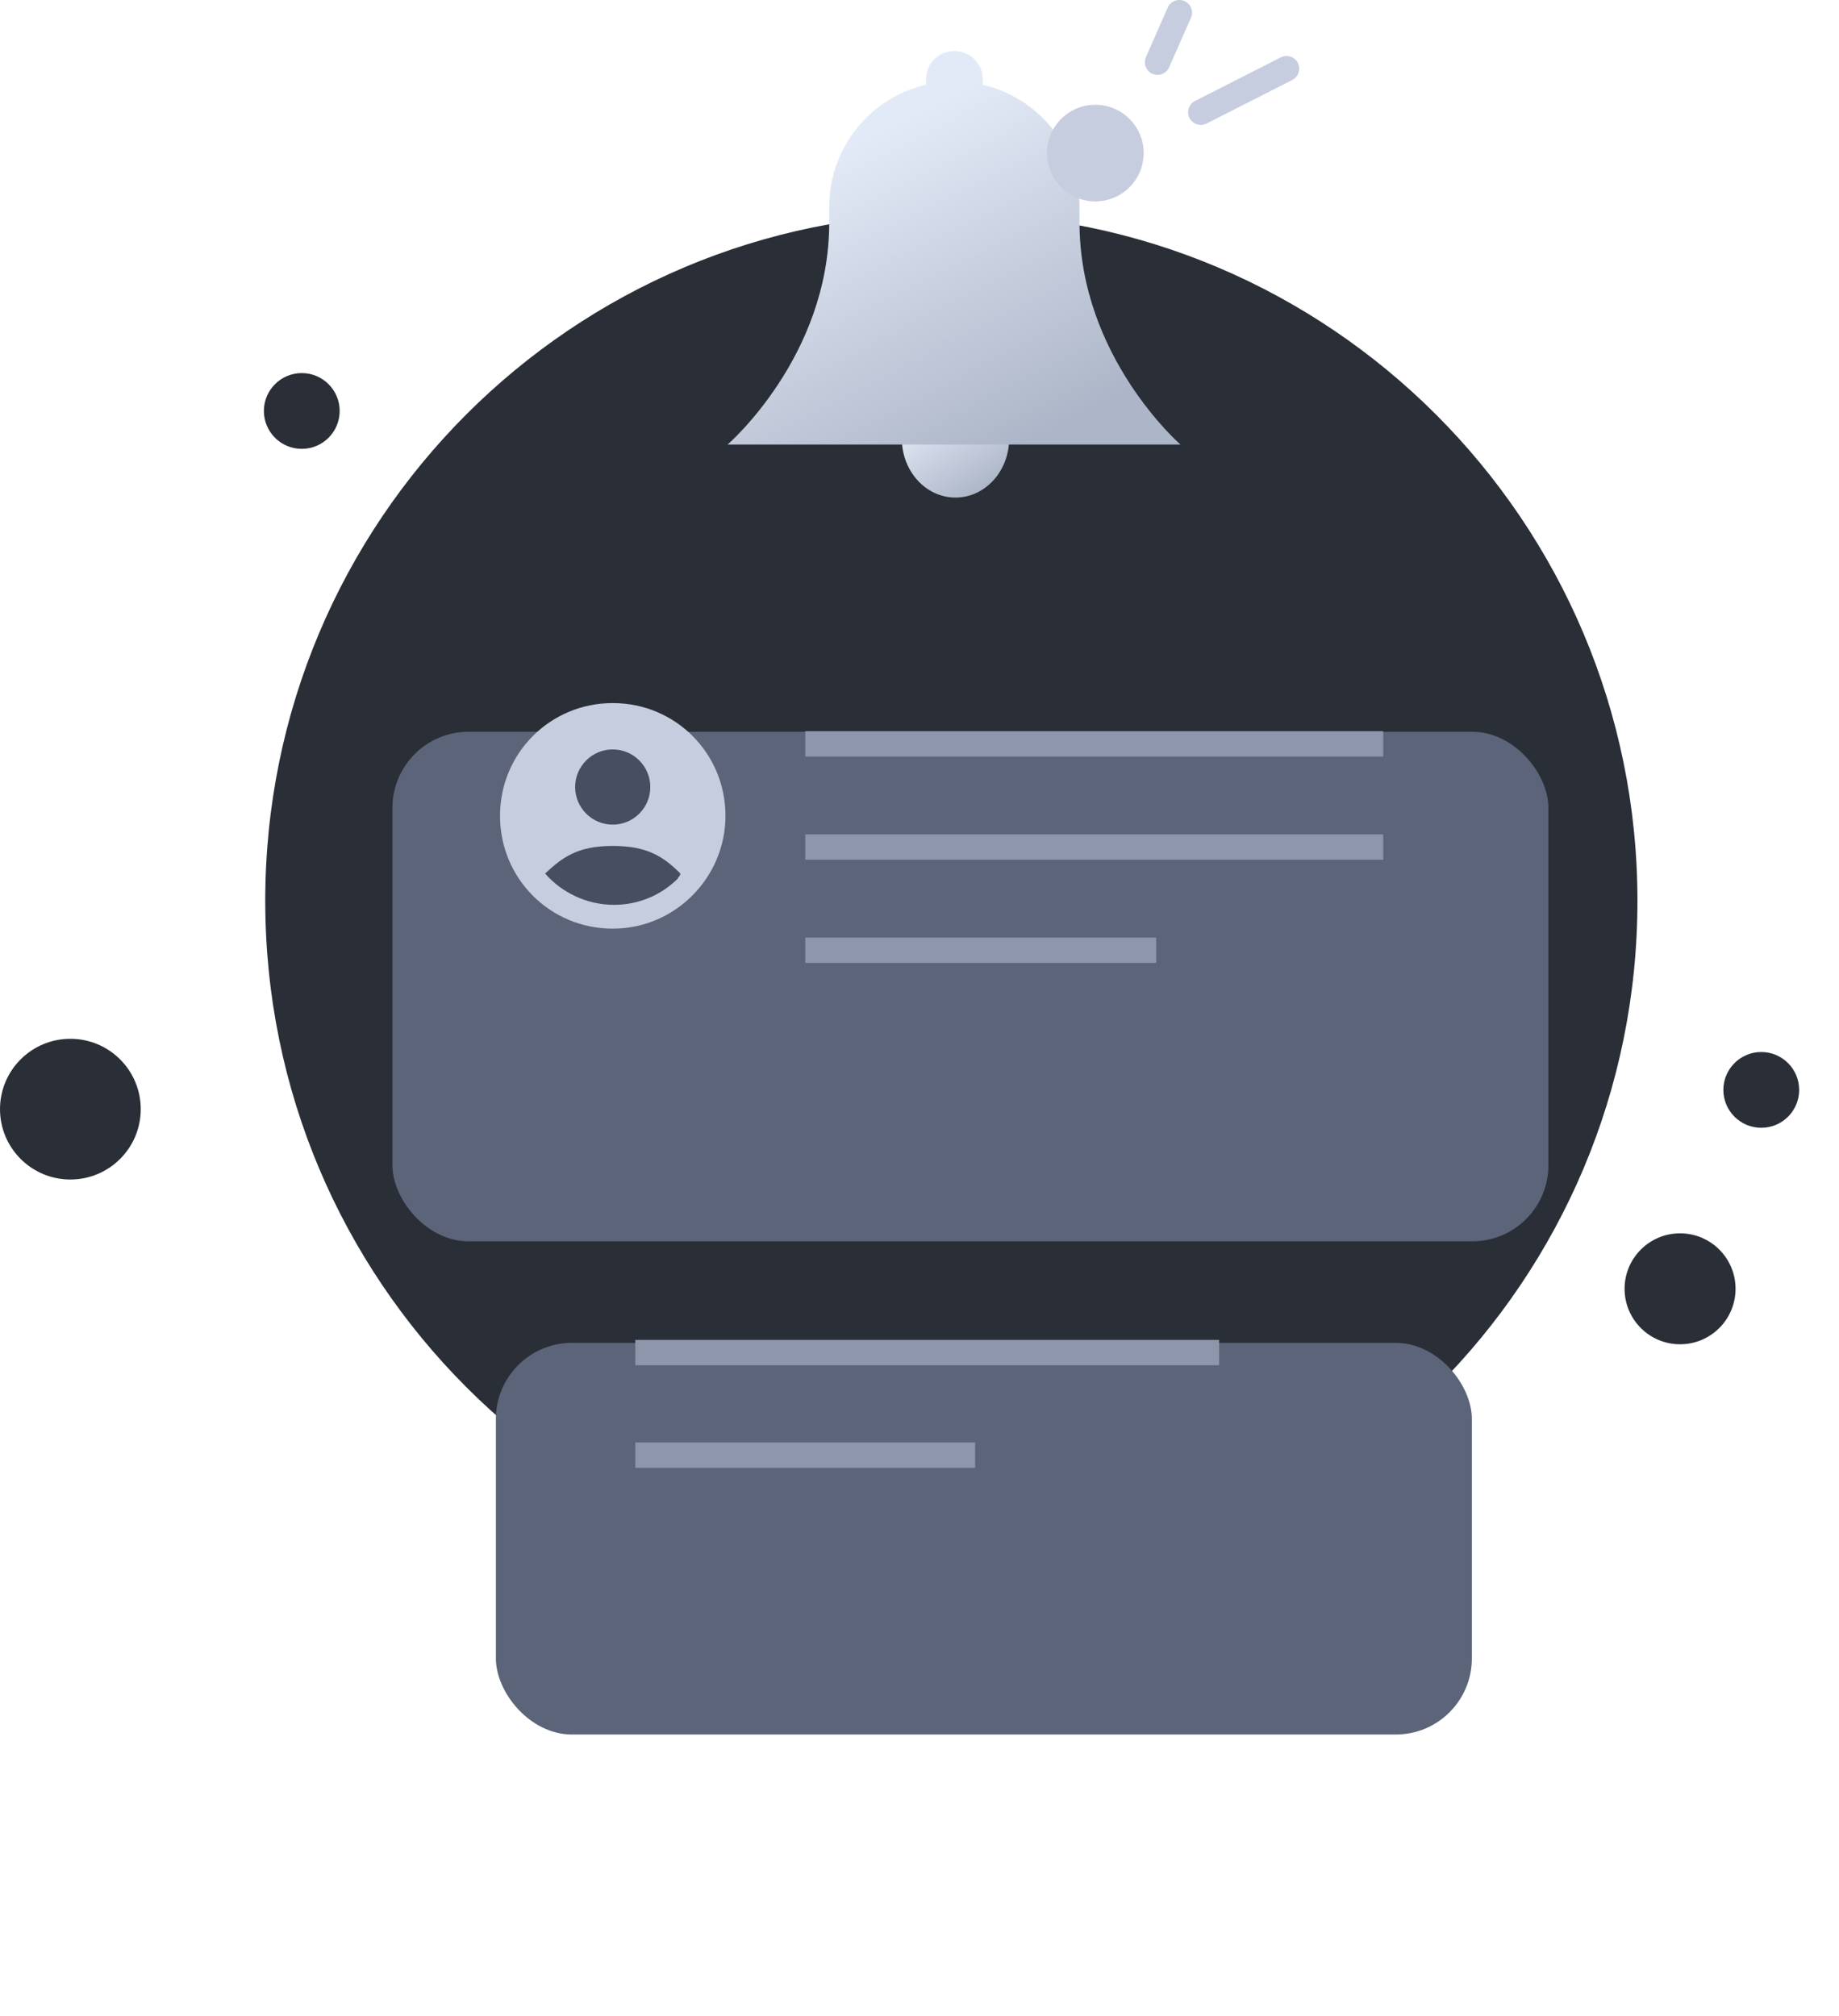 <svg width="145" height="159" viewBox="0 0 145 159" fill="none" xmlns="http://www.w3.org/2000/svg">
<path d="M75.011 125.238C104.887 125.238 129.108 101.017 129.108 71.034C129.108 41.051 104.78 16.83 75.011 16.83C45.135 16.83 20.914 41.051 20.914 71.034C20.914 101.017 45.135 125.238 75.011 125.238Z" fill="#2A2E37"/>
<path d="M132.468 106.007C134.885 106.007 136.843 104.049 136.843 101.633C136.843 99.216 134.885 97.258 132.468 97.258C130.052 97.258 128.094 99.216 128.094 101.633C128.094 104.049 130.052 106.007 132.468 106.007Z" fill="#2A2E37"/>
<path d="M138.871 88.935C140.521 88.935 141.859 87.598 141.859 85.948C141.859 84.298 140.521 82.96 138.871 82.96C137.221 82.96 135.883 84.298 135.883 85.948C135.883 87.598 137.221 88.935 138.871 88.935Z" fill="#2A2E37"/>
<path d="M23.794 35.396C25.444 35.396 26.782 34.059 26.782 32.408C26.782 30.759 25.444 29.421 23.794 29.421C22.144 29.421 20.807 30.759 20.807 32.408C20.807 34.059 22.144 35.396 23.794 35.396Z" fill="#2A2E37"/>
<path d="M5.548 93.014C8.613 93.014 11.097 90.53 11.097 87.466C11.097 84.402 8.613 81.918 5.548 81.918C2.484 81.918 0 84.402 0 87.466C0 90.53 2.484 93.014 5.548 93.014Z" fill="#2A2E37"/>
<path d="M77.62 29.922H73.055C71.997 29.922 71.106 30.903 71.106 32.067V34.58C71.106 37.154 72.999 39.238 75.337 39.238C77.675 39.238 79.568 37.154 79.568 34.58V32.067C79.568 30.842 78.678 29.922 77.62 29.922Z" fill="url(#paint0_linear_111_2425)"/>
<path d="M73.015 6.68V6.262C73.015 5.008 73.996 4.026 75.25 4.026C76.503 4.026 77.484 5.008 77.484 6.262V6.68C81.858 7.692 85.116 11.612 85.116 16.296V17.55C85.116 28.129 93.074 35.054 93.074 35.054H57.371C57.371 35.054 65.384 28.129 65.384 17.55V16.296C65.384 11.612 68.641 7.692 73.015 6.68Z" fill="url(#paint1_linear_111_2425)"/>
<circle cx="86.364" cy="12.072" r="3.811" fill="#C6CDDF"/>
<g filter="url(#filter0_d_111_2425)">
<rect x="39.099" y="94.895" width="76.953" height="30.886" rx="6" fill="#5C6479"/>
</g>
<path d="M50.091 106.661H96.125" stroke="#8E96AB" stroke-width="2" stroke-miterlimit="10"/>
<path d="M50.091 114.75H76.887" stroke="#8E96AB" stroke-width="2" stroke-miterlimit="10"/>
<g filter="url(#filter1_d_111_2425)">
<rect x="30.943" y="46.706" width="91.144" height="40.183" rx="6" fill="#5C6479"/>
</g>
<path d="M48.313 73.232C43.376 73.232 39.425 69.278 39.425 64.337C39.425 59.396 43.376 55.443 48.313 55.443C53.251 55.443 57.201 59.396 57.201 64.337C57.201 69.18 53.251 73.232 48.313 73.232Z" fill="#C6CDDF"/>
<path d="M53.645 68.883C52.263 67.5 50.979 66.709 48.313 66.709C45.548 66.709 44.363 67.598 42.98 68.883C44.264 70.365 46.239 71.354 48.411 71.354C50.387 71.354 52.164 70.563 53.448 69.278C53.448 69.18 53.645 69.081 53.645 68.883C53.744 68.883 53.645 68.883 53.645 68.883Z" fill="#474E61"/>
<path d="M48.312 65.029C49.948 65.029 51.274 63.701 51.274 62.064C51.274 60.426 49.948 59.099 48.312 59.099C46.675 59.099 45.349 60.426 45.349 62.064C45.349 63.701 46.675 65.029 48.312 65.029Z" fill="#474E61"/>
<path d="M63.495 66.798H109.067" stroke="#8E96AB" stroke-width="2" stroke-miterlimit="10"/>
<path d="M63.495 58.66H109.067" stroke="#8E96AB" stroke-width="2" stroke-miterlimit="10"/>
<path d="M63.495 74.936H91.163" stroke="#8E96AB" stroke-width="2" stroke-miterlimit="10"/>
<path d="M91.268 4.906L92.988 1" stroke="#C6CDDF" stroke-width="2" stroke-miterlimit="10" stroke-linecap="round"/>
<path d="M94.678 8.853L101.438 5.416" stroke="#C6CDDF" stroke-width="2" stroke-miterlimit="10" stroke-linecap="round"/>
<defs>
<filter id="filter0_d_111_2425" x="17.099" y="83.895" width="120.953" height="74.886" filterUnits="userSpaceOnUse" color-interpolation-filters="sRGB">
<feFlood flood-opacity="0" result="BackgroundImageFix"/>
<feColorMatrix in="SourceAlpha" type="matrix" values="0 0 0 0 0 0 0 0 0 0 0 0 0 0 0 0 0 0 127 0" result="hardAlpha"/>
<feOffset dy="11"/>
<feGaussianBlur stdDeviation="11"/>
<feColorMatrix type="matrix" values="0 0 0 0 0 0 0 0 0 0 0 0 0 0 0 0 0 0 0.27 0"/>
<feBlend mode="normal" in2="BackgroundImageFix" result="effect1_dropShadow_111_2425"/>
<feBlend mode="normal" in="SourceGraphic" in2="effect1_dropShadow_111_2425" result="shape"/>
</filter>
<filter id="filter1_d_111_2425" x="8.943" y="35.706" width="135.145" height="84.183" filterUnits="userSpaceOnUse" color-interpolation-filters="sRGB">
<feFlood flood-opacity="0" result="BackgroundImageFix"/>
<feColorMatrix in="SourceAlpha" type="matrix" values="0 0 0 0 0 0 0 0 0 0 0 0 0 0 0 0 0 0 127 0" result="hardAlpha"/>
<feOffset dy="11"/>
<feGaussianBlur stdDeviation="11"/>
<feColorMatrix type="matrix" values="0 0 0 0 0 0 0 0 0 0 0 0 0 0 0 0 0 0 0.27 0"/>
<feBlend mode="normal" in2="BackgroundImageFix" result="effect1_dropShadow_111_2425"/>
<feBlend mode="normal" in="SourceGraphic" in2="effect1_dropShadow_111_2425" result="shape"/>
</filter>
<linearGradient id="paint0_linear_111_2425" x1="73.047" y1="32.368" x2="77.229" y2="38.8" gradientUnits="userSpaceOnUse">
<stop stop-color="#E3EAF7"/>
<stop offset="1" stop-color="#ADB6C8"/>
</linearGradient>
<linearGradient id="paint1_linear_111_2425" x1="65.561" y1="12.171" x2="77.945" y2="36.296" gradientUnits="userSpaceOnUse">
<stop stop-color="#E3EAF7"/>
<stop offset="1" stop-color="#ADB6C8"/>
</linearGradient>
</defs>
</svg>
